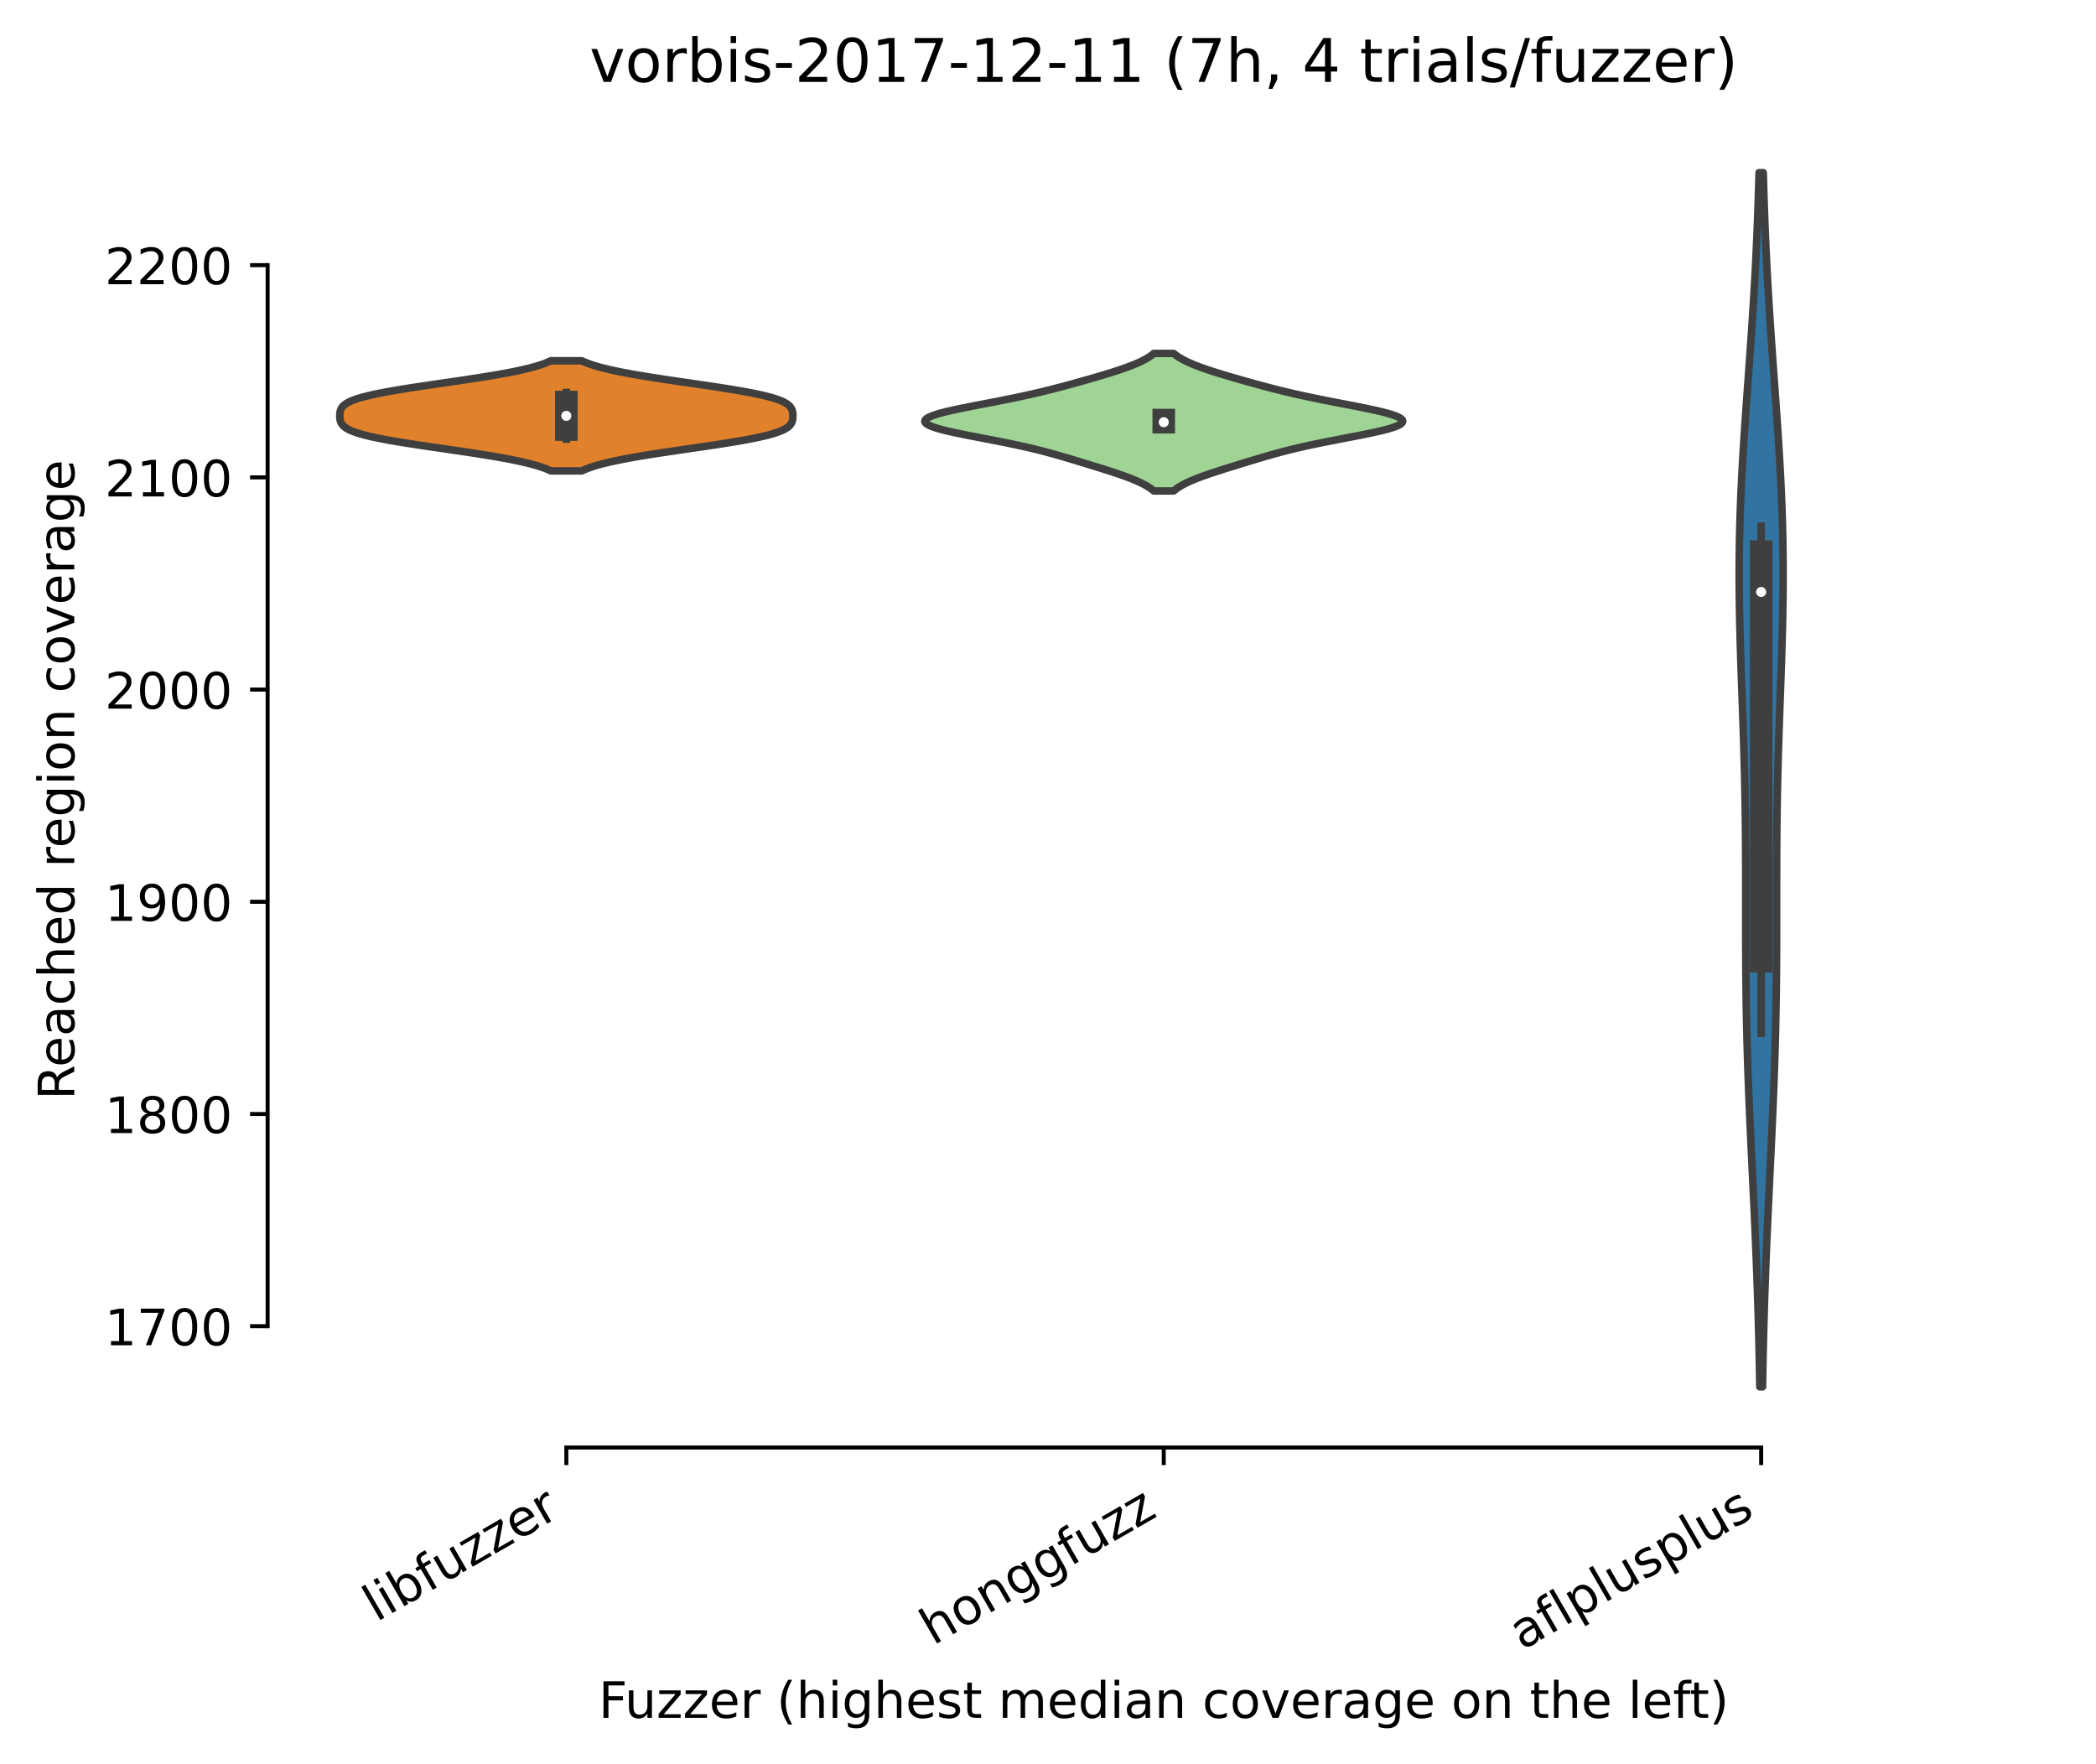 <?xml version="1.0" encoding="utf-8" standalone="no"?>
<!DOCTYPE svg PUBLIC "-//W3C//DTD SVG 1.1//EN"
  "http://www.w3.org/Graphics/SVG/1.1/DTD/svg11.dtd">
<!-- Created with matplotlib (https://matplotlib.org/) -->
<svg height="351.576pt" version="1.1" viewBox="0 0 417.648 351.576" width="417.648pt" xmlns="http://www.w3.org/2000/svg" xmlns:xlink="http://www.w3.org/1999/xlink">
 <defs>
  <style type="text/css">*{stroke-linecap:butt;stroke-linejoin:round;}</style>
 </defs>
 <g id="figure_1">
  <g id="patch_1">
   <path d="M 0 351.576 
L 417.648 351.576 
L 417.648 0 
L 0 0 
z
" style="fill:#ffffff;"/>
  </g>
  <g id="axes_1">
   <g id="patch_2">
    <path d="M 53.328 288.43 
L 410.448 288.43 
L 410.448 22.318 
L 53.328 22.318 
z
" style="fill:#ffffff;"/>
   </g>
   <g id="PolyCollection_1">
    <defs>
     <path d="M 115.926 -257.744 
L 109.77 -257.744 
L 109.289 -257.966 
L 108.751 -258.188 
L 108.152 -258.41 
L 107.491 -258.631 
L 106.763 -258.853 
L 105.967 -259.075 
L 105.101 -259.296 
L 104.165 -259.518 
L 103.158 -259.74 
L 102.08 -259.961 
L 100.934 -260.183 
L 99.723 -260.405 
L 98.449 -260.627 
L 97.118 -260.848 
L 95.736 -261.07 
L 94.308 -261.292 
L 92.844 -261.513 
L 91.35 -261.735 
L 89.837 -261.957 
L 88.314 -262.178 
L 86.791 -262.4 
L 85.279 -262.622 
L 83.788 -262.844 
L 82.328 -263.065 
L 80.91 -263.287 
L 79.543 -263.509 
L 78.236 -263.73 
L 76.996 -263.952 
L 75.831 -264.174 
L 74.745 -264.395 
L 73.744 -264.617 
L 72.83 -264.839 
L 72.003 -265.061 
L 71.265 -265.282 
L 70.614 -265.504 
L 70.047 -265.726 
L 69.56 -265.947 
L 69.148 -266.169 
L 68.806 -266.391 
L 68.526 -266.612 
L 68.301 -266.834 
L 68.125 -267.056 
L 67.99 -267.278 
L 67.889 -267.499 
L 67.816 -267.721 
L 67.765 -267.943 
L 67.731 -268.164 
L 67.711 -268.386 
L 67.701 -268.608 
L 67.701 -268.829 
L 67.711 -269.051 
L 67.731 -269.273 
L 67.765 -269.495 
L 67.816 -269.716 
L 67.889 -269.938 
L 67.99 -270.16 
L 68.125 -270.381 
L 68.301 -270.603 
L 68.526 -270.825 
L 68.806 -271.046 
L 69.148 -271.268 
L 69.56 -271.49 
L 70.047 -271.712 
L 70.614 -271.933 
L 71.265 -272.155 
L 72.003 -272.377 
L 72.83 -272.598 
L 73.744 -272.82 
L 74.745 -273.042 
L 75.831 -273.263 
L 76.996 -273.485 
L 78.236 -273.707 
L 79.543 -273.929 
L 80.91 -274.15 
L 82.328 -274.372 
L 83.788 -274.594 
L 85.279 -274.815 
L 86.791 -275.037 
L 88.314 -275.259 
L 89.837 -275.48 
L 91.35 -275.702 
L 92.844 -275.924 
L 94.308 -276.146 
L 95.736 -276.367 
L 97.118 -276.589 
L 98.449 -276.811 
L 99.723 -277.032 
L 100.934 -277.254 
L 102.08 -277.476 
L 103.158 -277.697 
L 104.165 -277.919 
L 105.101 -278.141 
L 105.967 -278.363 
L 106.763 -278.584 
L 107.491 -278.806 
L 108.152 -279.028 
L 108.751 -279.249 
L 109.289 -279.471 
L 109.77 -279.693 
L 115.926 -279.693 
L 115.926 -279.693 
L 116.408 -279.471 
L 116.946 -279.249 
L 117.544 -279.028 
L 118.206 -278.806 
L 118.933 -278.584 
L 119.729 -278.363 
L 120.595 -278.141 
L 121.531 -277.919 
L 122.539 -277.697 
L 123.616 -277.476 
L 124.762 -277.254 
L 125.973 -277.032 
L 127.247 -276.811 
L 128.578 -276.589 
L 129.96 -276.367 
L 131.388 -276.146 
L 132.853 -275.924 
L 134.346 -275.702 
L 135.859 -275.48 
L 137.383 -275.259 
L 138.905 -275.037 
L 140.418 -274.815 
L 141.909 -274.594 
L 143.368 -274.372 
L 144.786 -274.15 
L 146.153 -273.929 
L 147.46 -273.707 
L 148.7 -273.485 
L 149.865 -273.263 
L 150.951 -273.042 
L 151.952 -272.82 
L 152.867 -272.598 
L 153.693 -272.377 
L 154.431 -272.155 
L 155.082 -271.933 
L 155.649 -271.712 
L 156.136 -271.49 
L 156.548 -271.268 
L 156.891 -271.046 
L 157.171 -270.825 
L 157.395 -270.603 
L 157.571 -270.381 
L 157.706 -270.16 
L 157.807 -269.938 
L 157.88 -269.716 
L 157.931 -269.495 
L 157.965 -269.273 
L 157.985 -269.051 
L 157.995 -268.829 
L 157.995 -268.608 
L 157.985 -268.386 
L 157.965 -268.164 
L 157.931 -267.943 
L 157.88 -267.721 
L 157.807 -267.499 
L 157.706 -267.278 
L 157.571 -267.056 
L 157.395 -266.834 
L 157.171 -266.612 
L 156.891 -266.391 
L 156.548 -266.169 
L 156.136 -265.947 
L 155.649 -265.726 
L 155.082 -265.504 
L 154.431 -265.282 
L 153.693 -265.061 
L 152.867 -264.839 
L 151.952 -264.617 
L 150.951 -264.395 
L 149.865 -264.174 
L 148.7 -263.952 
L 147.46 -263.73 
L 146.153 -263.509 
L 144.786 -263.287 
L 143.368 -263.065 
L 141.909 -262.844 
L 140.418 -262.622 
L 138.905 -262.4 
L 137.383 -262.178 
L 135.859 -261.957 
L 134.346 -261.735 
L 132.853 -261.513 
L 131.388 -261.292 
L 129.96 -261.07 
L 128.578 -260.848 
L 127.247 -260.627 
L 125.973 -260.405 
L 124.762 -260.183 
L 123.616 -259.961 
L 122.539 -259.74 
L 121.531 -259.518 
L 120.595 -259.296 
L 119.729 -259.075 
L 118.933 -258.853 
L 118.206 -258.631 
L 117.544 -258.41 
L 116.946 -258.188 
L 116.408 -257.966 
L 115.926 -257.744 
z
" id="mc698d25e93" style="stroke:#3f3f3f;stroke-width:1.5;"/>
    </defs>
    <g clip-path="url(#pfe20c78e9d)">
     <use style="fill:#e1812c;stroke:#3f3f3f;stroke-width:1.5;" x="0" xlink:href="#mc698d25e93" y="351.576"/>
    </g>
   </g>
   <g id="PolyCollection_2">
    <defs>
     <path d="M 233.86 -253.745 
L 229.917 -253.745 
L 229.58 -254.022 
L 229.202 -254.299 
L 228.781 -254.575 
L 228.316 -254.852 
L 227.807 -255.129 
L 227.252 -255.406 
L 226.652 -255.683 
L 226.009 -255.96 
L 225.325 -256.237 
L 224.601 -256.514 
L 223.843 -256.79 
L 223.052 -257.067 
L 222.235 -257.344 
L 221.393 -257.621 
L 220.534 -257.898 
L 219.659 -258.175 
L 218.774 -258.452 
L 217.882 -258.729 
L 216.984 -259.005 
L 216.083 -259.282 
L 215.177 -259.559 
L 214.267 -259.836 
L 213.35 -260.113 
L 212.422 -260.39 
L 211.479 -260.667 
L 210.516 -260.944 
L 209.525 -261.22 
L 208.501 -261.497 
L 207.438 -261.774 
L 206.33 -262.051 
L 205.174 -262.328 
L 203.965 -262.605 
L 202.704 -262.882 
L 201.393 -263.159 
L 200.036 -263.435 
L 198.639 -263.712 
L 197.214 -263.989 
L 195.774 -264.266 
L 194.334 -264.543 
L 192.913 -264.82 
L 191.531 -265.097 
L 190.209 -265.374 
L 188.971 -265.65 
L 187.837 -265.927 
L 186.829 -266.204 
L 185.967 -266.481 
L 185.268 -266.758 
L 184.746 -267.035 
L 184.411 -267.312 
L 184.272 -267.589 
L 184.33 -267.865 
L 184.584 -268.142 
L 185.028 -268.419 
L 185.652 -268.696 
L 186.443 -268.973 
L 187.385 -269.25 
L 188.459 -269.527 
L 189.645 -269.804 
L 190.921 -270.08 
L 192.268 -270.357 
L 193.663 -270.634 
L 195.088 -270.911 
L 196.525 -271.188 
L 197.957 -271.465 
L 199.373 -271.742 
L 200.761 -272.019 
L 202.115 -272.295 
L 203.428 -272.572 
L 204.699 -272.849 
L 205.927 -273.126 
L 207.114 -273.403 
L 208.262 -273.68 
L 209.376 -273.957 
L 210.459 -274.233 
L 211.516 -274.51 
L 212.551 -274.787 
L 213.568 -275.064 
L 214.571 -275.341 
L 215.56 -275.618 
L 216.537 -275.895 
L 217.503 -276.172 
L 218.455 -276.448 
L 219.392 -276.725 
L 220.312 -277.002 
L 221.211 -277.279 
L 222.085 -277.556 
L 222.931 -277.833 
L 223.745 -278.11 
L 224.523 -278.387 
L 225.262 -278.663 
L 225.96 -278.94 
L 226.613 -279.217 
L 227.221 -279.494 
L 227.783 -279.771 
L 228.298 -280.048 
L 228.768 -280.325 
L 229.192 -280.602 
L 229.572 -280.878 
L 229.911 -281.155 
L 233.865 -281.155 
L 233.865 -281.155 
L 234.204 -280.878 
L 234.585 -280.602 
L 235.009 -280.325 
L 235.478 -280.048 
L 235.993 -279.771 
L 236.555 -279.494 
L 237.163 -279.217 
L 237.817 -278.94 
L 238.514 -278.663 
L 239.253 -278.387 
L 240.032 -278.11 
L 240.845 -277.833 
L 241.691 -277.556 
L 242.566 -277.279 
L 243.464 -277.002 
L 244.384 -276.725 
L 245.321 -276.448 
L 246.274 -276.172 
L 247.239 -275.895 
L 248.216 -275.618 
L 249.206 -275.341 
L 250.208 -275.064 
L 251.225 -274.787 
L 252.261 -274.51 
L 253.318 -274.233 
L 254.401 -273.957 
L 255.514 -273.68 
L 256.662 -273.403 
L 257.849 -273.126 
L 259.077 -272.849 
L 260.348 -272.572 
L 261.662 -272.295 
L 263.015 -272.019 
L 264.403 -271.742 
L 265.819 -271.465 
L 267.252 -271.188 
L 268.688 -270.911 
L 270.113 -270.634 
L 271.508 -270.357 
L 272.855 -270.08 
L 274.132 -269.804 
L 275.318 -269.527 
L 276.392 -269.25 
L 277.334 -268.973 
L 278.125 -268.696 
L 278.749 -268.419 
L 279.192 -268.142 
L 279.446 -267.865 
L 279.504 -267.589 
L 279.365 -267.312 
L 279.031 -267.035 
L 278.509 -266.758 
L 277.809 -266.481 
L 276.947 -266.204 
L 275.939 -265.927 
L 274.806 -265.65 
L 273.567 -265.374 
L 272.246 -265.097 
L 270.864 -264.82 
L 269.443 -264.543 
L 268.003 -264.266 
L 266.562 -263.989 
L 265.137 -263.712 
L 263.741 -263.435 
L 262.383 -263.159 
L 261.072 -262.882 
L 259.811 -262.605 
L 258.603 -262.328 
L 257.446 -262.051 
L 256.338 -261.774 
L 255.275 -261.497 
L 254.251 -261.22 
L 253.261 -260.944 
L 252.297 -260.667 
L 251.354 -260.39 
L 250.426 -260.113 
L 249.509 -259.836 
L 248.599 -259.559 
L 247.694 -259.282 
L 246.792 -259.005 
L 245.894 -258.729 
L 245.002 -258.452 
L 244.117 -258.175 
L 243.243 -257.898 
L 242.383 -257.621 
L 241.542 -257.344 
L 240.724 -257.067 
L 239.933 -256.79 
L 239.175 -256.514 
L 238.452 -256.237 
L 237.767 -255.96 
L 237.124 -255.683 
L 236.525 -255.406 
L 235.97 -255.129 
L 235.46 -254.852 
L 234.995 -254.575 
L 234.574 -254.299 
L 234.196 -254.022 
L 233.86 -253.745 
z
" id="m1117236279" style="stroke:#3f3f3f;stroke-width:1.5;"/>
    </defs>
    <g clip-path="url(#pfe20c78e9d)">
     <use style="fill:#9fd495;stroke:#3f3f3f;stroke-width:1.5;" x="0" xlink:href="#m1117236279" y="351.576"/>
    </g>
   </g>
   <g id="PolyCollection_3">
    <defs>
     <path d="M 351.199 -75.242 
L 350.657 -75.242 
L 350.615 -77.686 
L 350.568 -80.13 
L 350.515 -82.573 
L 350.458 -85.017 
L 350.394 -87.461 
L 350.325 -89.904 
L 350.251 -92.348 
L 350.17 -94.791 
L 350.084 -97.235 
L 349.992 -99.679 
L 349.895 -102.122 
L 349.793 -104.566 
L 349.687 -107.01 
L 349.577 -109.453 
L 349.464 -111.897 
L 349.348 -114.341 
L 349.231 -116.784 
L 349.114 -119.228 
L 348.997 -121.671 
L 348.881 -124.115 
L 348.768 -126.559 
L 348.658 -129.002 
L 348.553 -131.446 
L 348.454 -133.89 
L 348.36 -136.333 
L 348.274 -138.777 
L 348.195 -141.221 
L 348.125 -143.664 
L 348.063 -146.108 
L 348.009 -148.551 
L 347.965 -150.995 
L 347.928 -153.439 
L 347.9 -155.882 
L 347.878 -158.326 
L 347.864 -160.77 
L 347.854 -163.213 
L 347.849 -165.657 
L 347.847 -168.101 
L 347.847 -170.544 
L 347.848 -172.988 
L 347.847 -175.431 
L 347.844 -177.875 
L 347.838 -180.319 
L 347.827 -182.762 
L 347.809 -185.206 
L 347.785 -187.65 
L 347.754 -190.093 
L 347.715 -192.537 
L 347.668 -194.981 
L 347.613 -197.424 
L 347.55 -199.868 
L 347.48 -202.311 
L 347.403 -204.755 
L 347.322 -207.199 
L 347.237 -209.642 
L 347.15 -212.086 
L 347.062 -214.53 
L 346.975 -216.973 
L 346.892 -219.417 
L 346.813 -221.861 
L 346.742 -224.304 
L 346.679 -226.748 
L 346.627 -229.191 
L 346.587 -231.635 
L 346.56 -234.079 
L 346.549 -236.522 
L 346.552 -238.966 
L 346.572 -241.41 
L 346.609 -243.853 
L 346.663 -246.297 
L 346.733 -248.741 
L 346.819 -251.184 
L 346.92 -253.628 
L 347.036 -256.071 
L 347.165 -258.515 
L 347.306 -260.959 
L 347.458 -263.402 
L 347.618 -265.846 
L 347.784 -268.29 
L 347.956 -270.733 
L 348.132 -273.177 
L 348.309 -275.621 
L 348.486 -278.064 
L 348.662 -280.508 
L 348.835 -282.951 
L 349.004 -285.395 
L 349.167 -287.839 
L 349.324 -290.282 
L 349.474 -292.726 
L 349.616 -295.17 
L 349.75 -297.613 
L 349.875 -300.057 
L 349.991 -302.501 
L 350.098 -304.944 
L 350.197 -307.388 
L 350.286 -309.831 
L 350.368 -312.275 
L 350.441 -314.719 
L 350.507 -317.162 
L 351.349 -317.162 
L 351.349 -317.162 
L 351.415 -314.719 
L 351.488 -312.275 
L 351.57 -309.831 
L 351.66 -307.388 
L 351.758 -304.944 
L 351.865 -302.501 
L 351.982 -300.057 
L 352.107 -297.613 
L 352.24 -295.17 
L 352.382 -292.726 
L 352.532 -290.282 
L 352.689 -287.839 
L 352.852 -285.395 
L 353.021 -282.951 
L 353.194 -280.508 
L 353.37 -278.064 
L 353.547 -275.621 
L 353.724 -273.177 
L 353.9 -270.733 
L 354.072 -268.29 
L 354.239 -265.846 
L 354.399 -263.402 
L 354.55 -260.959 
L 354.691 -258.515 
L 354.82 -256.071 
L 354.936 -253.628 
L 355.037 -251.184 
L 355.124 -248.741 
L 355.194 -246.297 
L 355.247 -243.853 
L 355.284 -241.41 
L 355.304 -238.966 
L 355.308 -236.522 
L 355.296 -234.079 
L 355.269 -231.635 
L 355.229 -229.191 
L 355.177 -226.748 
L 355.114 -224.304 
L 355.043 -221.861 
L 354.964 -219.417 
L 354.881 -216.973 
L 354.794 -214.53 
L 354.707 -212.086 
L 354.619 -209.642 
L 354.534 -207.199 
L 354.453 -204.755 
L 354.377 -202.311 
L 354.307 -199.868 
L 354.244 -197.424 
L 354.188 -194.981 
L 354.141 -192.537 
L 354.102 -190.093 
L 354.071 -187.65 
L 354.047 -185.206 
L 354.03 -182.762 
L 354.018 -180.319 
L 354.012 -177.875 
L 354.009 -175.431 
L 354.009 -172.988 
L 354.009 -170.544 
L 354.009 -168.101 
L 354.007 -165.657 
L 354.002 -163.213 
L 353.993 -160.77 
L 353.978 -158.326 
L 353.957 -155.882 
L 353.928 -153.439 
L 353.892 -150.995 
L 353.847 -148.551 
L 353.794 -146.108 
L 353.732 -143.664 
L 353.661 -141.221 
L 353.583 -138.777 
L 353.496 -136.333 
L 353.403 -133.89 
L 353.303 -131.446 
L 353.198 -129.002 
L 353.088 -126.559 
L 352.975 -124.115 
L 352.859 -121.671 
L 352.742 -119.228 
L 352.625 -116.784 
L 352.508 -114.341 
L 352.392 -111.897 
L 352.279 -109.453 
L 352.169 -107.01 
L 352.063 -104.566 
L 351.961 -102.122 
L 351.864 -99.679 
L 351.773 -97.235 
L 351.686 -94.791 
L 351.606 -92.348 
L 351.531 -89.904 
L 351.462 -87.461 
L 351.399 -85.017 
L 351.341 -82.573 
L 351.289 -80.13 
L 351.242 -77.686 
L 351.199 -75.242 
z
" id="m160233ee50" style="stroke:#3f3f3f;stroke-width:1.5;"/>
    </defs>
    <g clip-path="url(#pfe20c78e9d)">
     <use style="fill:#3274a1;stroke:#3f3f3f;stroke-width:1.5;" x="0" xlink:href="#m160233ee50" y="351.576"/>
    </g>
   </g>
   <g id="matplotlib.axis_1">
    <g id="xtick_1">
     <g id="line2d_1">
      <defs>
       <path d="M 0 0 
L 0 3.5 
" id="m19deb274cd" style="stroke:#000000;stroke-width:0.8;"/>
      </defs>
      <g>
       <use style="stroke:#000000;stroke-width:0.8;" x="112.848" xlink:href="#m19deb274cd" y="288.43"/>
      </g>
     </g>
     <g id="text_1">
      <!-- libfuzzer -->
      <g transform="translate(74.982 323.272)rotate(-30)scale(0.1 -0.1)">
       <defs>
        <path d="M 9.422 75.984 
L 18.406 75.984 
L 18.406 0 
L 9.422 0 
z
" id="DejaVuSans-108"/>
        <path d="M 9.422 54.688 
L 18.406 54.688 
L 18.406 0 
L 9.422 0 
z
M 9.422 75.984 
L 18.406 75.984 
L 18.406 64.594 
L 9.422 64.594 
z
" id="DejaVuSans-105"/>
        <path d="M 48.688 27.297 
Q 48.688 37.203 44.609 42.844 
Q 40.531 48.484 33.406 48.484 
Q 26.266 48.484 22.188 42.844 
Q 18.109 37.203 18.109 27.297 
Q 18.109 17.391 22.188 11.75 
Q 26.266 6.109 33.406 6.109 
Q 40.531 6.109 44.609 11.75 
Q 48.688 17.391 48.688 27.297 
z
M 18.109 46.391 
Q 20.953 51.266 25.266 53.625 
Q 29.594 56 35.594 56 
Q 45.562 56 51.781 48.094 
Q 58.016 40.188 58.016 27.297 
Q 58.016 14.406 51.781 6.484 
Q 45.562 -1.422 35.594 -1.422 
Q 29.594 -1.422 25.266 0.953 
Q 20.953 3.328 18.109 8.203 
L 18.109 0 
L 9.078 0 
L 9.078 75.984 
L 18.109 75.984 
z
" id="DejaVuSans-98"/>
        <path d="M 37.109 75.984 
L 37.109 68.5 
L 28.516 68.5 
Q 23.688 68.5 21.797 66.547 
Q 19.922 64.594 19.922 59.516 
L 19.922 54.688 
L 34.719 54.688 
L 34.719 47.703 
L 19.922 47.703 
L 19.922 0 
L 10.891 0 
L 10.891 47.703 
L 2.297 47.703 
L 2.297 54.688 
L 10.891 54.688 
L 10.891 58.5 
Q 10.891 67.625 15.141 71.797 
Q 19.391 75.984 28.609 75.984 
z
" id="DejaVuSans-102"/>
        <path d="M 8.5 21.578 
L 8.5 54.688 
L 17.484 54.688 
L 17.484 21.922 
Q 17.484 14.156 20.5 10.266 
Q 23.531 6.391 29.594 6.391 
Q 36.859 6.391 41.078 11.031 
Q 45.312 15.672 45.312 23.688 
L 45.312 54.688 
L 54.297 54.688 
L 54.297 0 
L 45.312 0 
L 45.312 8.406 
Q 42.047 3.422 37.719 1 
Q 33.406 -1.422 27.688 -1.422 
Q 18.266 -1.422 13.375 4.438 
Q 8.5 10.297 8.5 21.578 
z
M 31.109 56 
z
" id="DejaVuSans-117"/>
        <path d="M 5.516 54.688 
L 48.188 54.688 
L 48.188 46.484 
L 14.406 7.172 
L 48.188 7.172 
L 48.188 0 
L 4.297 0 
L 4.297 8.203 
L 38.094 47.516 
L 5.516 47.516 
z
" id="DejaVuSans-122"/>
        <path d="M 56.203 29.594 
L 56.203 25.203 
L 14.891 25.203 
Q 15.484 15.922 20.484 11.062 
Q 25.484 6.203 34.422 6.203 
Q 39.594 6.203 44.453 7.469 
Q 49.312 8.734 54.109 11.281 
L 54.109 2.781 
Q 49.266 0.734 44.188 -0.344 
Q 39.109 -1.422 33.891 -1.422 
Q 20.797 -1.422 13.156 6.188 
Q 5.516 13.812 5.516 26.812 
Q 5.516 40.234 12.766 48.109 
Q 20.016 56 32.328 56 
Q 43.359 56 49.781 48.891 
Q 56.203 41.797 56.203 29.594 
z
M 47.219 32.234 
Q 47.125 39.594 43.094 43.984 
Q 39.062 48.391 32.422 48.391 
Q 24.906 48.391 20.391 44.141 
Q 15.875 39.891 15.188 32.172 
z
" id="DejaVuSans-101"/>
        <path d="M 41.109 46.297 
Q 39.594 47.172 37.812 47.578 
Q 36.031 48 33.891 48 
Q 26.266 48 22.188 43.047 
Q 18.109 38.094 18.109 28.812 
L 18.109 0 
L 9.078 0 
L 9.078 54.688 
L 18.109 54.688 
L 18.109 46.188 
Q 20.953 51.172 25.484 53.578 
Q 30.031 56 36.531 56 
Q 37.453 56 38.578 55.875 
Q 39.703 55.766 41.062 55.516 
z
" id="DejaVuSans-114"/>
       </defs>
       <use xlink:href="#DejaVuSans-108"/>
       <use x="27.783" xlink:href="#DejaVuSans-105"/>
       <use x="55.566" xlink:href="#DejaVuSans-98"/>
       <use x="119.043" xlink:href="#DejaVuSans-102"/>
       <use x="154.248" xlink:href="#DejaVuSans-117"/>
       <use x="217.627" xlink:href="#DejaVuSans-122"/>
       <use x="270.117" xlink:href="#DejaVuSans-122"/>
       <use x="322.607" xlink:href="#DejaVuSans-101"/>
       <use x="384.131" xlink:href="#DejaVuSans-114"/>
      </g>
     </g>
    </g>
    <g id="xtick_2">
     <g id="line2d_2">
      <g>
       <use style="stroke:#000000;stroke-width:0.8;" x="231.888" xlink:href="#m19deb274cd" y="288.43"/>
      </g>
     </g>
     <g id="text_2">
      <!-- honggfuzz -->
      <g transform="translate(185.949 327.933)rotate(-30)scale(0.1 -0.1)">
       <defs>
        <path d="M 54.891 33.016 
L 54.891 0 
L 45.906 0 
L 45.906 32.719 
Q 45.906 40.484 42.875 44.328 
Q 39.844 48.188 33.797 48.188 
Q 26.516 48.188 22.312 43.547 
Q 18.109 38.922 18.109 30.906 
L 18.109 0 
L 9.078 0 
L 9.078 75.984 
L 18.109 75.984 
L 18.109 46.188 
Q 21.344 51.125 25.703 53.562 
Q 30.078 56 35.797 56 
Q 45.219 56 50.047 50.172 
Q 54.891 44.344 54.891 33.016 
z
" id="DejaVuSans-104"/>
        <path d="M 30.609 48.391 
Q 23.391 48.391 19.188 42.75 
Q 14.984 37.109 14.984 27.297 
Q 14.984 17.484 19.156 11.844 
Q 23.344 6.203 30.609 6.203 
Q 37.797 6.203 41.984 11.859 
Q 46.188 17.531 46.188 27.297 
Q 46.188 37.016 41.984 42.703 
Q 37.797 48.391 30.609 48.391 
z
M 30.609 56 
Q 42.328 56 49.016 48.375 
Q 55.719 40.766 55.719 27.297 
Q 55.719 13.875 49.016 6.219 
Q 42.328 -1.422 30.609 -1.422 
Q 18.844 -1.422 12.172 6.219 
Q 5.516 13.875 5.516 27.297 
Q 5.516 40.766 12.172 48.375 
Q 18.844 56 30.609 56 
z
" id="DejaVuSans-111"/>
        <path d="M 54.891 33.016 
L 54.891 0 
L 45.906 0 
L 45.906 32.719 
Q 45.906 40.484 42.875 44.328 
Q 39.844 48.188 33.797 48.188 
Q 26.516 48.188 22.312 43.547 
Q 18.109 38.922 18.109 30.906 
L 18.109 0 
L 9.078 0 
L 9.078 54.688 
L 18.109 54.688 
L 18.109 46.188 
Q 21.344 51.125 25.703 53.562 
Q 30.078 56 35.797 56 
Q 45.219 56 50.047 50.172 
Q 54.891 44.344 54.891 33.016 
z
" id="DejaVuSans-110"/>
        <path d="M 45.406 27.984 
Q 45.406 37.75 41.375 43.109 
Q 37.359 48.484 30.078 48.484 
Q 22.859 48.484 18.828 43.109 
Q 14.797 37.75 14.797 27.984 
Q 14.797 18.266 18.828 12.891 
Q 22.859 7.516 30.078 7.516 
Q 37.359 7.516 41.375 12.891 
Q 45.406 18.266 45.406 27.984 
z
M 54.391 6.781 
Q 54.391 -7.172 48.188 -13.984 
Q 42 -20.797 29.203 -20.797 
Q 24.469 -20.797 20.266 -20.094 
Q 16.062 -19.391 12.109 -17.922 
L 12.109 -9.188 
Q 16.062 -11.328 19.922 -12.344 
Q 23.781 -13.375 27.781 -13.375 
Q 36.625 -13.375 41.016 -8.766 
Q 45.406 -4.156 45.406 5.172 
L 45.406 9.625 
Q 42.625 4.781 38.281 2.391 
Q 33.938 0 27.875 0 
Q 17.828 0 11.672 7.656 
Q 5.516 15.328 5.516 27.984 
Q 5.516 40.672 11.672 48.328 
Q 17.828 56 27.875 56 
Q 33.938 56 38.281 53.609 
Q 42.625 51.219 45.406 46.391 
L 45.406 54.688 
L 54.391 54.688 
z
" id="DejaVuSans-103"/>
       </defs>
       <use xlink:href="#DejaVuSans-104"/>
       <use x="63.379" xlink:href="#DejaVuSans-111"/>
       <use x="124.561" xlink:href="#DejaVuSans-110"/>
       <use x="187.939" xlink:href="#DejaVuSans-103"/>
       <use x="251.416" xlink:href="#DejaVuSans-103"/>
       <use x="314.893" xlink:href="#DejaVuSans-102"/>
       <use x="350.098" xlink:href="#DejaVuSans-117"/>
       <use x="413.477" xlink:href="#DejaVuSans-122"/>
       <use x="465.967" xlink:href="#DejaVuSans-122"/>
      </g>
     </g>
    </g>
    <g id="xtick_3">
     <g id="line2d_3">
      <g>
       <use style="stroke:#000000;stroke-width:0.8;" x="350.928" xlink:href="#m19deb274cd" y="288.43"/>
      </g>
     </g>
     <g id="text_3">
      <!-- aflplusplus -->
      <g transform="translate(303.319 328.897)rotate(-30)scale(0.1 -0.1)">
       <defs>
        <path d="M 34.281 27.484 
Q 23.391 27.484 19.188 25 
Q 14.984 22.516 14.984 16.5 
Q 14.984 11.719 18.141 8.906 
Q 21.297 6.109 26.703 6.109 
Q 34.188 6.109 38.703 11.406 
Q 43.219 16.703 43.219 25.484 
L 43.219 27.484 
z
M 52.203 31.203 
L 52.203 0 
L 43.219 0 
L 43.219 8.297 
Q 40.141 3.328 35.547 0.953 
Q 30.953 -1.422 24.312 -1.422 
Q 15.922 -1.422 10.953 3.297 
Q 6 8.016 6 15.922 
Q 6 25.141 12.172 29.828 
Q 18.359 34.516 30.609 34.516 
L 43.219 34.516 
L 43.219 35.406 
Q 43.219 41.609 39.141 45 
Q 35.062 48.391 27.688 48.391 
Q 23 48.391 18.547 47.266 
Q 14.109 46.141 10.016 43.891 
L 10.016 52.203 
Q 14.938 54.109 19.578 55.047 
Q 24.219 56 28.609 56 
Q 40.484 56 46.344 49.844 
Q 52.203 43.703 52.203 31.203 
z
" id="DejaVuSans-97"/>
        <path d="M 18.109 8.203 
L 18.109 -20.797 
L 9.078 -20.797 
L 9.078 54.688 
L 18.109 54.688 
L 18.109 46.391 
Q 20.953 51.266 25.266 53.625 
Q 29.594 56 35.594 56 
Q 45.562 56 51.781 48.094 
Q 58.016 40.188 58.016 27.297 
Q 58.016 14.406 51.781 6.484 
Q 45.562 -1.422 35.594 -1.422 
Q 29.594 -1.422 25.266 0.953 
Q 20.953 3.328 18.109 8.203 
z
M 48.688 27.297 
Q 48.688 37.203 44.609 42.844 
Q 40.531 48.484 33.406 48.484 
Q 26.266 48.484 22.188 42.844 
Q 18.109 37.203 18.109 27.297 
Q 18.109 17.391 22.188 11.75 
Q 26.266 6.109 33.406 6.109 
Q 40.531 6.109 44.609 11.75 
Q 48.688 17.391 48.688 27.297 
z
" id="DejaVuSans-112"/>
        <path d="M 44.281 53.078 
L 44.281 44.578 
Q 40.484 46.531 36.375 47.5 
Q 32.281 48.484 27.875 48.484 
Q 21.188 48.484 17.844 46.438 
Q 14.5 44.391 14.5 40.281 
Q 14.5 37.156 16.891 35.375 
Q 19.281 33.594 26.516 31.984 
L 29.594 31.297 
Q 39.156 29.25 43.188 25.516 
Q 47.219 21.781 47.219 15.094 
Q 47.219 7.469 41.188 3.016 
Q 35.156 -1.422 24.609 -1.422 
Q 20.219 -1.422 15.453 -0.562 
Q 10.688 0.297 5.422 2 
L 5.422 11.281 
Q 10.406 8.688 15.234 7.391 
Q 20.062 6.109 24.812 6.109 
Q 31.156 6.109 34.562 8.281 
Q 37.984 10.453 37.984 14.406 
Q 37.984 18.062 35.516 20.016 
Q 33.062 21.969 24.703 23.781 
L 21.578 24.516 
Q 13.234 26.266 9.516 29.906 
Q 5.812 33.547 5.812 39.891 
Q 5.812 47.609 11.281 51.797 
Q 16.75 56 26.812 56 
Q 31.781 56 36.172 55.266 
Q 40.578 54.547 44.281 53.078 
z
" id="DejaVuSans-115"/>
       </defs>
       <use xlink:href="#DejaVuSans-97"/>
       <use x="61.279" xlink:href="#DejaVuSans-102"/>
       <use x="96.484" xlink:href="#DejaVuSans-108"/>
       <use x="124.268" xlink:href="#DejaVuSans-112"/>
       <use x="187.744" xlink:href="#DejaVuSans-108"/>
       <use x="215.527" xlink:href="#DejaVuSans-117"/>
       <use x="278.906" xlink:href="#DejaVuSans-115"/>
       <use x="331.006" xlink:href="#DejaVuSans-112"/>
       <use x="394.482" xlink:href="#DejaVuSans-108"/>
       <use x="422.266" xlink:href="#DejaVuSans-117"/>
       <use x="485.645" xlink:href="#DejaVuSans-115"/>
      </g>
     </g>
    </g>
    <g id="text_4">
     <!-- Fuzzer (highest median coverage on the left) -->
     <g transform="translate(119.27 342.297)scale(0.1 -0.1)">
      <defs>
       <path d="M 9.812 72.906 
L 51.703 72.906 
L 51.703 64.594 
L 19.672 64.594 
L 19.672 43.109 
L 48.578 43.109 
L 48.578 34.812 
L 19.672 34.812 
L 19.672 0 
L 9.812 0 
z
" id="DejaVuSans-70"/>
       <path id="DejaVuSans-32"/>
       <path d="M 31 75.875 
Q 24.469 64.656 21.281 53.656 
Q 18.109 42.672 18.109 31.391 
Q 18.109 20.125 21.312 9.062 
Q 24.516 -2 31 -13.188 
L 23.188 -13.188 
Q 15.875 -1.703 12.234 9.375 
Q 8.594 20.453 8.594 31.391 
Q 8.594 42.281 12.203 53.312 
Q 15.828 64.359 23.188 75.875 
z
" id="DejaVuSans-40"/>
       <path d="M 18.312 70.219 
L 18.312 54.688 
L 36.812 54.688 
L 36.812 47.703 
L 18.312 47.703 
L 18.312 18.016 
Q 18.312 11.328 20.141 9.422 
Q 21.969 7.516 27.594 7.516 
L 36.812 7.516 
L 36.812 0 
L 27.594 0 
Q 17.188 0 13.234 3.875 
Q 9.281 7.766 9.281 18.016 
L 9.281 47.703 
L 2.688 47.703 
L 2.688 54.688 
L 9.281 54.688 
L 9.281 70.219 
z
" id="DejaVuSans-116"/>
       <path d="M 52 44.188 
Q 55.375 50.25 60.062 53.125 
Q 64.75 56 71.094 56 
Q 79.641 56 84.281 50.016 
Q 88.922 44.047 88.922 33.016 
L 88.922 0 
L 79.891 0 
L 79.891 32.719 
Q 79.891 40.578 77.094 44.375 
Q 74.312 48.188 68.609 48.188 
Q 61.625 48.188 57.562 43.547 
Q 53.516 38.922 53.516 30.906 
L 53.516 0 
L 44.484 0 
L 44.484 32.719 
Q 44.484 40.625 41.703 44.406 
Q 38.922 48.188 33.109 48.188 
Q 26.219 48.188 22.156 43.531 
Q 18.109 38.875 18.109 30.906 
L 18.109 0 
L 9.078 0 
L 9.078 54.688 
L 18.109 54.688 
L 18.109 46.188 
Q 21.188 51.219 25.484 53.609 
Q 29.781 56 35.688 56 
Q 41.656 56 45.828 52.969 
Q 50 49.953 52 44.188 
z
" id="DejaVuSans-109"/>
       <path d="M 45.406 46.391 
L 45.406 75.984 
L 54.391 75.984 
L 54.391 0 
L 45.406 0 
L 45.406 8.203 
Q 42.578 3.328 38.25 0.953 
Q 33.938 -1.422 27.875 -1.422 
Q 17.969 -1.422 11.734 6.484 
Q 5.516 14.406 5.516 27.297 
Q 5.516 40.188 11.734 48.094 
Q 17.969 56 27.875 56 
Q 33.938 56 38.25 53.625 
Q 42.578 51.266 45.406 46.391 
z
M 14.797 27.297 
Q 14.797 17.391 18.875 11.75 
Q 22.953 6.109 30.078 6.109 
Q 37.203 6.109 41.297 11.75 
Q 45.406 17.391 45.406 27.297 
Q 45.406 37.203 41.297 42.844 
Q 37.203 48.484 30.078 48.484 
Q 22.953 48.484 18.875 42.844 
Q 14.797 37.203 14.797 27.297 
z
" id="DejaVuSans-100"/>
       <path d="M 48.781 52.594 
L 48.781 44.188 
Q 44.969 46.297 41.141 47.344 
Q 37.312 48.391 33.406 48.391 
Q 24.656 48.391 19.812 42.844 
Q 14.984 37.312 14.984 27.297 
Q 14.984 17.281 19.812 11.734 
Q 24.656 6.203 33.406 6.203 
Q 37.312 6.203 41.141 7.25 
Q 44.969 8.297 48.781 10.406 
L 48.781 2.094 
Q 45.016 0.344 40.984 -0.531 
Q 36.969 -1.422 32.422 -1.422 
Q 20.062 -1.422 12.781 6.344 
Q 5.516 14.109 5.516 27.297 
Q 5.516 40.672 12.859 48.328 
Q 20.219 56 33.016 56 
Q 37.156 56 41.109 55.141 
Q 45.062 54.297 48.781 52.594 
z
" id="DejaVuSans-99"/>
       <path d="M 2.984 54.688 
L 12.5 54.688 
L 29.594 8.797 
L 46.688 54.688 
L 56.203 54.688 
L 35.688 0 
L 23.484 0 
z
" id="DejaVuSans-118"/>
       <path d="M 8.016 75.875 
L 15.828 75.875 
Q 23.141 64.359 26.781 53.312 
Q 30.422 42.281 30.422 31.391 
Q 30.422 20.453 26.781 9.375 
Q 23.141 -1.703 15.828 -13.188 
L 8.016 -13.188 
Q 14.5 -2 17.703 9.062 
Q 20.906 20.125 20.906 31.391 
Q 20.906 42.672 17.703 53.656 
Q 14.5 64.656 8.016 75.875 
z
" id="DejaVuSans-41"/>
      </defs>
      <use xlink:href="#DejaVuSans-70"/>
      <use x="52.02" xlink:href="#DejaVuSans-117"/>
      <use x="115.398" xlink:href="#DejaVuSans-122"/>
      <use x="167.889" xlink:href="#DejaVuSans-122"/>
      <use x="220.379" xlink:href="#DejaVuSans-101"/>
      <use x="281.902" xlink:href="#DejaVuSans-114"/>
      <use x="323.016" xlink:href="#DejaVuSans-32"/>
      <use x="354.803" xlink:href="#DejaVuSans-40"/>
      <use x="393.816" xlink:href="#DejaVuSans-104"/>
      <use x="457.195" xlink:href="#DejaVuSans-105"/>
      <use x="484.979" xlink:href="#DejaVuSans-103"/>
      <use x="548.455" xlink:href="#DejaVuSans-104"/>
      <use x="611.834" xlink:href="#DejaVuSans-101"/>
      <use x="673.357" xlink:href="#DejaVuSans-115"/>
      <use x="725.457" xlink:href="#DejaVuSans-116"/>
      <use x="764.666" xlink:href="#DejaVuSans-32"/>
      <use x="796.453" xlink:href="#DejaVuSans-109"/>
      <use x="893.865" xlink:href="#DejaVuSans-101"/>
      <use x="955.389" xlink:href="#DejaVuSans-100"/>
      <use x="1018.865" xlink:href="#DejaVuSans-105"/>
      <use x="1046.648" xlink:href="#DejaVuSans-97"/>
      <use x="1107.928" xlink:href="#DejaVuSans-110"/>
      <use x="1171.307" xlink:href="#DejaVuSans-32"/>
      <use x="1203.094" xlink:href="#DejaVuSans-99"/>
      <use x="1258.074" xlink:href="#DejaVuSans-111"/>
      <use x="1319.256" xlink:href="#DejaVuSans-118"/>
      <use x="1378.436" xlink:href="#DejaVuSans-101"/>
      <use x="1439.959" xlink:href="#DejaVuSans-114"/>
      <use x="1481.072" xlink:href="#DejaVuSans-97"/>
      <use x="1542.352" xlink:href="#DejaVuSans-103"/>
      <use x="1605.828" xlink:href="#DejaVuSans-101"/>
      <use x="1667.352" xlink:href="#DejaVuSans-32"/>
      <use x="1699.139" xlink:href="#DejaVuSans-111"/>
      <use x="1760.32" xlink:href="#DejaVuSans-110"/>
      <use x="1823.699" xlink:href="#DejaVuSans-32"/>
      <use x="1855.486" xlink:href="#DejaVuSans-116"/>
      <use x="1894.695" xlink:href="#DejaVuSans-104"/>
      <use x="1958.074" xlink:href="#DejaVuSans-101"/>
      <use x="2019.598" xlink:href="#DejaVuSans-32"/>
      <use x="2051.385" xlink:href="#DejaVuSans-108"/>
      <use x="2079.168" xlink:href="#DejaVuSans-101"/>
      <use x="2140.691" xlink:href="#DejaVuSans-102"/>
      <use x="2174.146" xlink:href="#DejaVuSans-116"/>
      <use x="2213.355" xlink:href="#DejaVuSans-41"/>
     </g>
    </g>
   </g>
   <g id="matplotlib.axis_2">
    <g id="ytick_1">
     <g id="line2d_4">
      <defs>
       <path d="M 0 0 
L -3.5 0 
" id="m61c597f15e" style="stroke:#000000;stroke-width:0.8;"/>
      </defs>
      <g>
       <use style="stroke:#000000;stroke-width:0.8;" x="53.328" xlink:href="#m61c597f15e" y="264.254"/>
      </g>
     </g>
     <g id="text_5">
      <!-- 1700 -->
      <g transform="translate(20.878 268.053)scale(0.1 -0.1)">
       <defs>
        <path d="M 12.406 8.297 
L 28.516 8.297 
L 28.516 63.922 
L 10.984 60.406 
L 10.984 69.391 
L 28.422 72.906 
L 38.281 72.906 
L 38.281 8.297 
L 54.391 8.297 
L 54.391 0 
L 12.406 0 
z
" id="DejaVuSans-49"/>
        <path d="M 8.203 72.906 
L 55.078 72.906 
L 55.078 68.703 
L 28.609 0 
L 18.312 0 
L 43.219 64.594 
L 8.203 64.594 
z
" id="DejaVuSans-55"/>
        <path d="M 31.781 66.406 
Q 24.172 66.406 20.328 58.906 
Q 16.5 51.422 16.5 36.375 
Q 16.5 21.391 20.328 13.891 
Q 24.172 6.391 31.781 6.391 
Q 39.453 6.391 43.281 13.891 
Q 47.125 21.391 47.125 36.375 
Q 47.125 51.422 43.281 58.906 
Q 39.453 66.406 31.781 66.406 
z
M 31.781 74.219 
Q 44.047 74.219 50.516 64.516 
Q 56.984 54.828 56.984 36.375 
Q 56.984 17.969 50.516 8.266 
Q 44.047 -1.422 31.781 -1.422 
Q 19.531 -1.422 13.062 8.266 
Q 6.594 17.969 6.594 36.375 
Q 6.594 54.828 13.062 64.516 
Q 19.531 74.219 31.781 74.219 
z
" id="DejaVuSans-48"/>
       </defs>
       <use xlink:href="#DejaVuSans-49"/>
       <use x="63.623" xlink:href="#DejaVuSans-55"/>
       <use x="127.246" xlink:href="#DejaVuSans-48"/>
       <use x="190.869" xlink:href="#DejaVuSans-48"/>
      </g>
     </g>
    </g>
    <g id="ytick_2">
     <g id="line2d_5">
      <g>
       <use style="stroke:#000000;stroke-width:0.8;" x="53.328" xlink:href="#m61c597f15e" y="221.971"/>
      </g>
     </g>
     <g id="text_6">
      <!-- 1800 -->
      <g transform="translate(20.878 225.77)scale(0.1 -0.1)">
       <defs>
        <path d="M 31.781 34.625 
Q 24.75 34.625 20.719 30.859 
Q 16.703 27.094 16.703 20.516 
Q 16.703 13.922 20.719 10.156 
Q 24.75 6.391 31.781 6.391 
Q 38.812 6.391 42.859 10.172 
Q 46.922 13.969 46.922 20.516 
Q 46.922 27.094 42.891 30.859 
Q 38.875 34.625 31.781 34.625 
z
M 21.922 38.812 
Q 15.578 40.375 12.031 44.719 
Q 8.5 49.078 8.5 55.328 
Q 8.5 64.062 14.719 69.141 
Q 20.953 74.219 31.781 74.219 
Q 42.672 74.219 48.875 69.141 
Q 55.078 64.062 55.078 55.328 
Q 55.078 49.078 51.531 44.719 
Q 48 40.375 41.703 38.812 
Q 48.828 37.156 52.797 32.312 
Q 56.781 27.484 56.781 20.516 
Q 56.781 9.906 50.312 4.234 
Q 43.844 -1.422 31.781 -1.422 
Q 19.734 -1.422 13.25 4.234 
Q 6.781 9.906 6.781 20.516 
Q 6.781 27.484 10.781 32.312 
Q 14.797 37.156 21.922 38.812 
z
M 18.312 54.391 
Q 18.312 48.734 21.844 45.562 
Q 25.391 42.391 31.781 42.391 
Q 38.141 42.391 41.719 45.562 
Q 45.312 48.734 45.312 54.391 
Q 45.312 60.062 41.719 63.234 
Q 38.141 66.406 31.781 66.406 
Q 25.391 66.406 21.844 63.234 
Q 18.312 60.062 18.312 54.391 
z
" id="DejaVuSans-56"/>
       </defs>
       <use xlink:href="#DejaVuSans-49"/>
       <use x="63.623" xlink:href="#DejaVuSans-56"/>
       <use x="127.246" xlink:href="#DejaVuSans-48"/>
       <use x="190.869" xlink:href="#DejaVuSans-48"/>
      </g>
     </g>
    </g>
    <g id="ytick_3">
     <g id="line2d_6">
      <g>
       <use style="stroke:#000000;stroke-width:0.8;" x="53.328" xlink:href="#m61c597f15e" y="179.687"/>
      </g>
     </g>
     <g id="text_7">
      <!-- 1900 -->
      <g transform="translate(20.878 183.486)scale(0.1 -0.1)">
       <defs>
        <path d="M 10.984 1.516 
L 10.984 10.5 
Q 14.703 8.734 18.5 7.812 
Q 22.312 6.891 25.984 6.891 
Q 35.75 6.891 40.891 13.453 
Q 46.047 20.016 46.781 33.406 
Q 43.953 29.203 39.594 26.953 
Q 35.25 24.703 29.984 24.703 
Q 19.047 24.703 12.672 31.312 
Q 6.297 37.938 6.297 49.422 
Q 6.297 60.641 12.938 67.422 
Q 19.578 74.219 30.609 74.219 
Q 43.266 74.219 49.922 64.516 
Q 56.594 54.828 56.594 36.375 
Q 56.594 19.141 48.406 8.859 
Q 40.234 -1.422 26.422 -1.422 
Q 22.703 -1.422 18.891 -0.688 
Q 15.094 0.047 10.984 1.516 
z
M 30.609 32.422 
Q 37.25 32.422 41.125 36.953 
Q 45.016 41.5 45.016 49.422 
Q 45.016 57.281 41.125 61.844 
Q 37.25 66.406 30.609 66.406 
Q 23.969 66.406 20.094 61.844 
Q 16.219 57.281 16.219 49.422 
Q 16.219 41.5 20.094 36.953 
Q 23.969 32.422 30.609 32.422 
z
" id="DejaVuSans-57"/>
       </defs>
       <use xlink:href="#DejaVuSans-49"/>
       <use x="63.623" xlink:href="#DejaVuSans-57"/>
       <use x="127.246" xlink:href="#DejaVuSans-48"/>
       <use x="190.869" xlink:href="#DejaVuSans-48"/>
      </g>
     </g>
    </g>
    <g id="ytick_4">
     <g id="line2d_7">
      <g>
       <use style="stroke:#000000;stroke-width:0.8;" x="53.328" xlink:href="#m61c597f15e" y="137.404"/>
      </g>
     </g>
     <g id="text_8">
      <!-- 2000 -->
      <g transform="translate(20.878 141.203)scale(0.1 -0.1)">
       <defs>
        <path d="M 19.188 8.297 
L 53.609 8.297 
L 53.609 0 
L 7.328 0 
L 7.328 8.297 
Q 12.938 14.109 22.625 23.891 
Q 32.328 33.688 34.812 36.531 
Q 39.547 41.844 41.422 45.531 
Q 43.312 49.219 43.312 52.781 
Q 43.312 58.594 39.234 62.25 
Q 35.156 65.922 28.609 65.922 
Q 23.969 65.922 18.812 64.312 
Q 13.672 62.703 7.812 59.422 
L 7.812 69.391 
Q 13.766 71.781 18.938 73 
Q 24.125 74.219 28.422 74.219 
Q 39.75 74.219 46.484 68.547 
Q 53.219 62.891 53.219 53.422 
Q 53.219 48.922 51.531 44.891 
Q 49.859 40.875 45.406 35.406 
Q 44.188 33.984 37.641 27.219 
Q 31.109 20.453 19.188 8.297 
z
" id="DejaVuSans-50"/>
       </defs>
       <use xlink:href="#DejaVuSans-50"/>
       <use x="63.623" xlink:href="#DejaVuSans-48"/>
       <use x="127.246" xlink:href="#DejaVuSans-48"/>
       <use x="190.869" xlink:href="#DejaVuSans-48"/>
      </g>
     </g>
    </g>
    <g id="ytick_5">
     <g id="line2d_8">
      <g>
       <use style="stroke:#000000;stroke-width:0.8;" x="53.328" xlink:href="#m61c597f15e" y="95.12"/>
      </g>
     </g>
     <g id="text_9">
      <!-- 2100 -->
      <g transform="translate(20.878 98.919)scale(0.1 -0.1)">
       <use xlink:href="#DejaVuSans-50"/>
       <use x="63.623" xlink:href="#DejaVuSans-49"/>
       <use x="127.246" xlink:href="#DejaVuSans-48"/>
       <use x="190.869" xlink:href="#DejaVuSans-48"/>
      </g>
     </g>
    </g>
    <g id="ytick_6">
     <g id="line2d_9">
      <g>
       <use style="stroke:#000000;stroke-width:0.8;" x="53.328" xlink:href="#m61c597f15e" y="52.837"/>
      </g>
     </g>
     <g id="text_10">
      <!-- 2200 -->
      <g transform="translate(20.878 56.636)scale(0.1 -0.1)">
       <use xlink:href="#DejaVuSans-50"/>
       <use x="63.623" xlink:href="#DejaVuSans-50"/>
       <use x="127.246" xlink:href="#DejaVuSans-48"/>
       <use x="190.869" xlink:href="#DejaVuSans-48"/>
      </g>
     </g>
    </g>
    <g id="text_11">
     <!-- Reached region coverage -->
     <g transform="translate(14.798 219.137)rotate(-90)scale(0.1 -0.1)">
      <defs>
       <path d="M 44.391 34.188 
Q 47.562 33.109 50.562 29.594 
Q 53.562 26.078 56.594 19.922 
L 66.609 0 
L 56 0 
L 46.688 18.703 
Q 43.062 26.031 39.672 28.422 
Q 36.281 30.812 30.422 30.812 
L 19.672 30.812 
L 19.672 0 
L 9.812 0 
L 9.812 72.906 
L 32.078 72.906 
Q 44.578 72.906 50.734 67.672 
Q 56.891 62.453 56.891 51.906 
Q 56.891 45.016 53.688 40.469 
Q 50.484 35.938 44.391 34.188 
z
M 19.672 64.797 
L 19.672 38.922 
L 32.078 38.922 
Q 39.203 38.922 42.844 42.219 
Q 46.484 45.516 46.484 51.906 
Q 46.484 58.297 42.844 61.547 
Q 39.203 64.797 32.078 64.797 
z
" id="DejaVuSans-82"/>
      </defs>
      <use xlink:href="#DejaVuSans-82"/>
      <use x="64.982" xlink:href="#DejaVuSans-101"/>
      <use x="126.506" xlink:href="#DejaVuSans-97"/>
      <use x="187.785" xlink:href="#DejaVuSans-99"/>
      <use x="242.766" xlink:href="#DejaVuSans-104"/>
      <use x="306.145" xlink:href="#DejaVuSans-101"/>
      <use x="367.668" xlink:href="#DejaVuSans-100"/>
      <use x="431.145" xlink:href="#DejaVuSans-32"/>
      <use x="462.932" xlink:href="#DejaVuSans-114"/>
      <use x="501.795" xlink:href="#DejaVuSans-101"/>
      <use x="563.318" xlink:href="#DejaVuSans-103"/>
      <use x="626.795" xlink:href="#DejaVuSans-105"/>
      <use x="654.578" xlink:href="#DejaVuSans-111"/>
      <use x="715.76" xlink:href="#DejaVuSans-110"/>
      <use x="779.139" xlink:href="#DejaVuSans-32"/>
      <use x="810.926" xlink:href="#DejaVuSans-99"/>
      <use x="865.906" xlink:href="#DejaVuSans-111"/>
      <use x="927.088" xlink:href="#DejaVuSans-118"/>
      <use x="986.268" xlink:href="#DejaVuSans-101"/>
      <use x="1047.791" xlink:href="#DejaVuSans-114"/>
      <use x="1088.904" xlink:href="#DejaVuSans-97"/>
      <use x="1150.184" xlink:href="#DejaVuSans-103"/>
      <use x="1213.66" xlink:href="#DejaVuSans-101"/>
     </g>
    </g>
   </g>
   <g id="line2d_10">
    <path clip-path="url(#pfe20c78e9d)" d="M 112.848 87.509 
L 112.848 78.207 
" style="fill:none;stroke:#3f3f3f;stroke-linecap:square;stroke-width:1.5;"/>
   </g>
   <g id="line2d_11">
    <path clip-path="url(#pfe20c78e9d)" d="M 112.848 85.606 
L 112.848 80.109 
" style="fill:none;stroke:#3f3f3f;stroke-linecap:square;stroke-width:4.5;"/>
   </g>
   <g id="line2d_12">
    <path clip-path="url(#pfe20c78e9d)" d="M 231.888 84.126 
L 231.888 83.704 
" style="fill:none;stroke:#3f3f3f;stroke-linecap:square;stroke-width:1.5;"/>
   </g>
   <g id="line2d_13">
    <path clip-path="url(#pfe20c78e9d)" d="M 231.888 84.126 
L 231.888 83.704 
" style="fill:none;stroke:#3f3f3f;stroke-linecap:square;stroke-width:4.5;"/>
   </g>
   <g id="line2d_14">
    <path clip-path="url(#pfe20c78e9d)" d="M 350.928 205.903 
L 350.928 104.845 
" style="fill:none;stroke:#3f3f3f;stroke-linecap:square;stroke-width:1.5;"/>
   </g>
   <g id="line2d_15">
    <path clip-path="url(#pfe20c78e9d)" d="M 350.928 191.527 
L 350.928 109.919 
" style="fill:none;stroke:#3f3f3f;stroke-linecap:square;stroke-width:4.5;"/>
   </g>
   <g id="patch_3">
    <path d="M 53.328 264.254 
L 53.328 52.837 
" style="fill:none;stroke:#000000;stroke-linecap:square;stroke-linejoin:miter;stroke-width:0.8;"/>
   </g>
   <g id="patch_4">
    <path d="M 112.848 288.43 
L 350.928 288.43 
" style="fill:none;stroke:#000000;stroke-linecap:square;stroke-linejoin:miter;stroke-width:0.8;"/>
   </g>
   <g id="PathCollection_1">
    <defs>
     <path d="M 0 1.5 
C 0.398 1.5 0.779 1.342 1.061 1.061 
C 1.342 0.779 1.5 0.398 1.5 0 
C 1.5 -0.398 1.342 -0.779 1.061 -1.061 
C 0.779 -1.342 0.398 -1.5 0 -1.5 
C -0.398 -1.5 -0.779 -1.342 -1.061 -1.061 
C -1.342 -0.779 -1.5 -0.398 -1.5 0 
C -1.5 0.398 -1.342 0.779 -1.061 1.061 
C -0.779 1.342 -0.398 1.5 0 1.5 
z
" id="m42ff2009d5" style="stroke:#3f3f3f;"/>
    </defs>
    <g clip-path="url(#pfe20c78e9d)">
     <use style="fill:#ffffff;stroke:#3f3f3f;" x="112.848" xlink:href="#m42ff2009d5" y="82.858"/>
    </g>
   </g>
   <g id="PathCollection_2">
    <g clip-path="url(#pfe20c78e9d)">
     <use style="fill:#ffffff;stroke:#3f3f3f;" x="231.888" xlink:href="#m42ff2009d5" y="84.126"/>
    </g>
   </g>
   <g id="PathCollection_3">
    <g clip-path="url(#pfe20c78e9d)">
     <use style="fill:#ffffff;stroke:#3f3f3f;" x="350.928" xlink:href="#m42ff2009d5" y="117.953"/>
    </g>
   </g>
   <g id="text_12">
    <!-- vorbis-2017-12-11 (7h, 4 trials/fuzzer) -->
    <g transform="translate(117.469 16.318)scale(0.12 -0.12)">
     <defs>
      <path d="M 4.891 31.391 
L 31.203 31.391 
L 31.203 23.391 
L 4.891 23.391 
z
" id="DejaVuSans-45"/>
      <path d="M 11.719 12.406 
L 22.016 12.406 
L 22.016 4 
L 14.016 -11.625 
L 7.719 -11.625 
L 11.719 4 
z
" id="DejaVuSans-44"/>
      <path d="M 37.797 64.312 
L 12.891 25.391 
L 37.797 25.391 
z
M 35.203 72.906 
L 47.609 72.906 
L 47.609 25.391 
L 58.016 25.391 
L 58.016 17.188 
L 47.609 17.188 
L 47.609 0 
L 37.797 0 
L 37.797 17.188 
L 4.891 17.188 
L 4.891 26.703 
z
" id="DejaVuSans-52"/>
      <path d="M 25.391 72.906 
L 33.688 72.906 
L 8.297 -9.281 
L 0 -9.281 
z
" id="DejaVuSans-47"/>
     </defs>
     <use xlink:href="#DejaVuSans-118"/>
     <use x="59.18" xlink:href="#DejaVuSans-111"/>
     <use x="120.361" xlink:href="#DejaVuSans-114"/>
     <use x="161.475" xlink:href="#DejaVuSans-98"/>
     <use x="224.951" xlink:href="#DejaVuSans-105"/>
     <use x="252.734" xlink:href="#DejaVuSans-115"/>
     <use x="304.834" xlink:href="#DejaVuSans-45"/>
     <use x="340.918" xlink:href="#DejaVuSans-50"/>
     <use x="404.541" xlink:href="#DejaVuSans-48"/>
     <use x="468.164" xlink:href="#DejaVuSans-49"/>
     <use x="531.787" xlink:href="#DejaVuSans-55"/>
     <use x="595.41" xlink:href="#DejaVuSans-45"/>
     <use x="631.494" xlink:href="#DejaVuSans-49"/>
     <use x="695.117" xlink:href="#DejaVuSans-50"/>
     <use x="758.74" xlink:href="#DejaVuSans-45"/>
     <use x="794.824" xlink:href="#DejaVuSans-49"/>
     <use x="858.447" xlink:href="#DejaVuSans-49"/>
     <use x="922.07" xlink:href="#DejaVuSans-32"/>
     <use x="953.857" xlink:href="#DejaVuSans-40"/>
     <use x="992.871" xlink:href="#DejaVuSans-55"/>
     <use x="1056.494" xlink:href="#DejaVuSans-104"/>
     <use x="1119.873" xlink:href="#DejaVuSans-44"/>
     <use x="1151.66" xlink:href="#DejaVuSans-32"/>
     <use x="1183.447" xlink:href="#DejaVuSans-52"/>
     <use x="1247.07" xlink:href="#DejaVuSans-32"/>
     <use x="1278.857" xlink:href="#DejaVuSans-116"/>
     <use x="1318.066" xlink:href="#DejaVuSans-114"/>
     <use x="1359.18" xlink:href="#DejaVuSans-105"/>
     <use x="1386.963" xlink:href="#DejaVuSans-97"/>
     <use x="1448.242" xlink:href="#DejaVuSans-108"/>
     <use x="1476.025" xlink:href="#DejaVuSans-115"/>
     <use x="1528.125" xlink:href="#DejaVuSans-47"/>
     <use x="1561.816" xlink:href="#DejaVuSans-102"/>
     <use x="1597.021" xlink:href="#DejaVuSans-117"/>
     <use x="1660.4" xlink:href="#DejaVuSans-122"/>
     <use x="1712.891" xlink:href="#DejaVuSans-122"/>
     <use x="1765.381" xlink:href="#DejaVuSans-101"/>
     <use x="1826.904" xlink:href="#DejaVuSans-114"/>
     <use x="1868.018" xlink:href="#DejaVuSans-41"/>
    </g>
   </g>
  </g>
 </g>
 <defs>
  <clipPath id="pfe20c78e9d">
   <rect height="266.112" width="357.12" x="53.328" y="22.318"/>
  </clipPath>
 </defs>
</svg>
